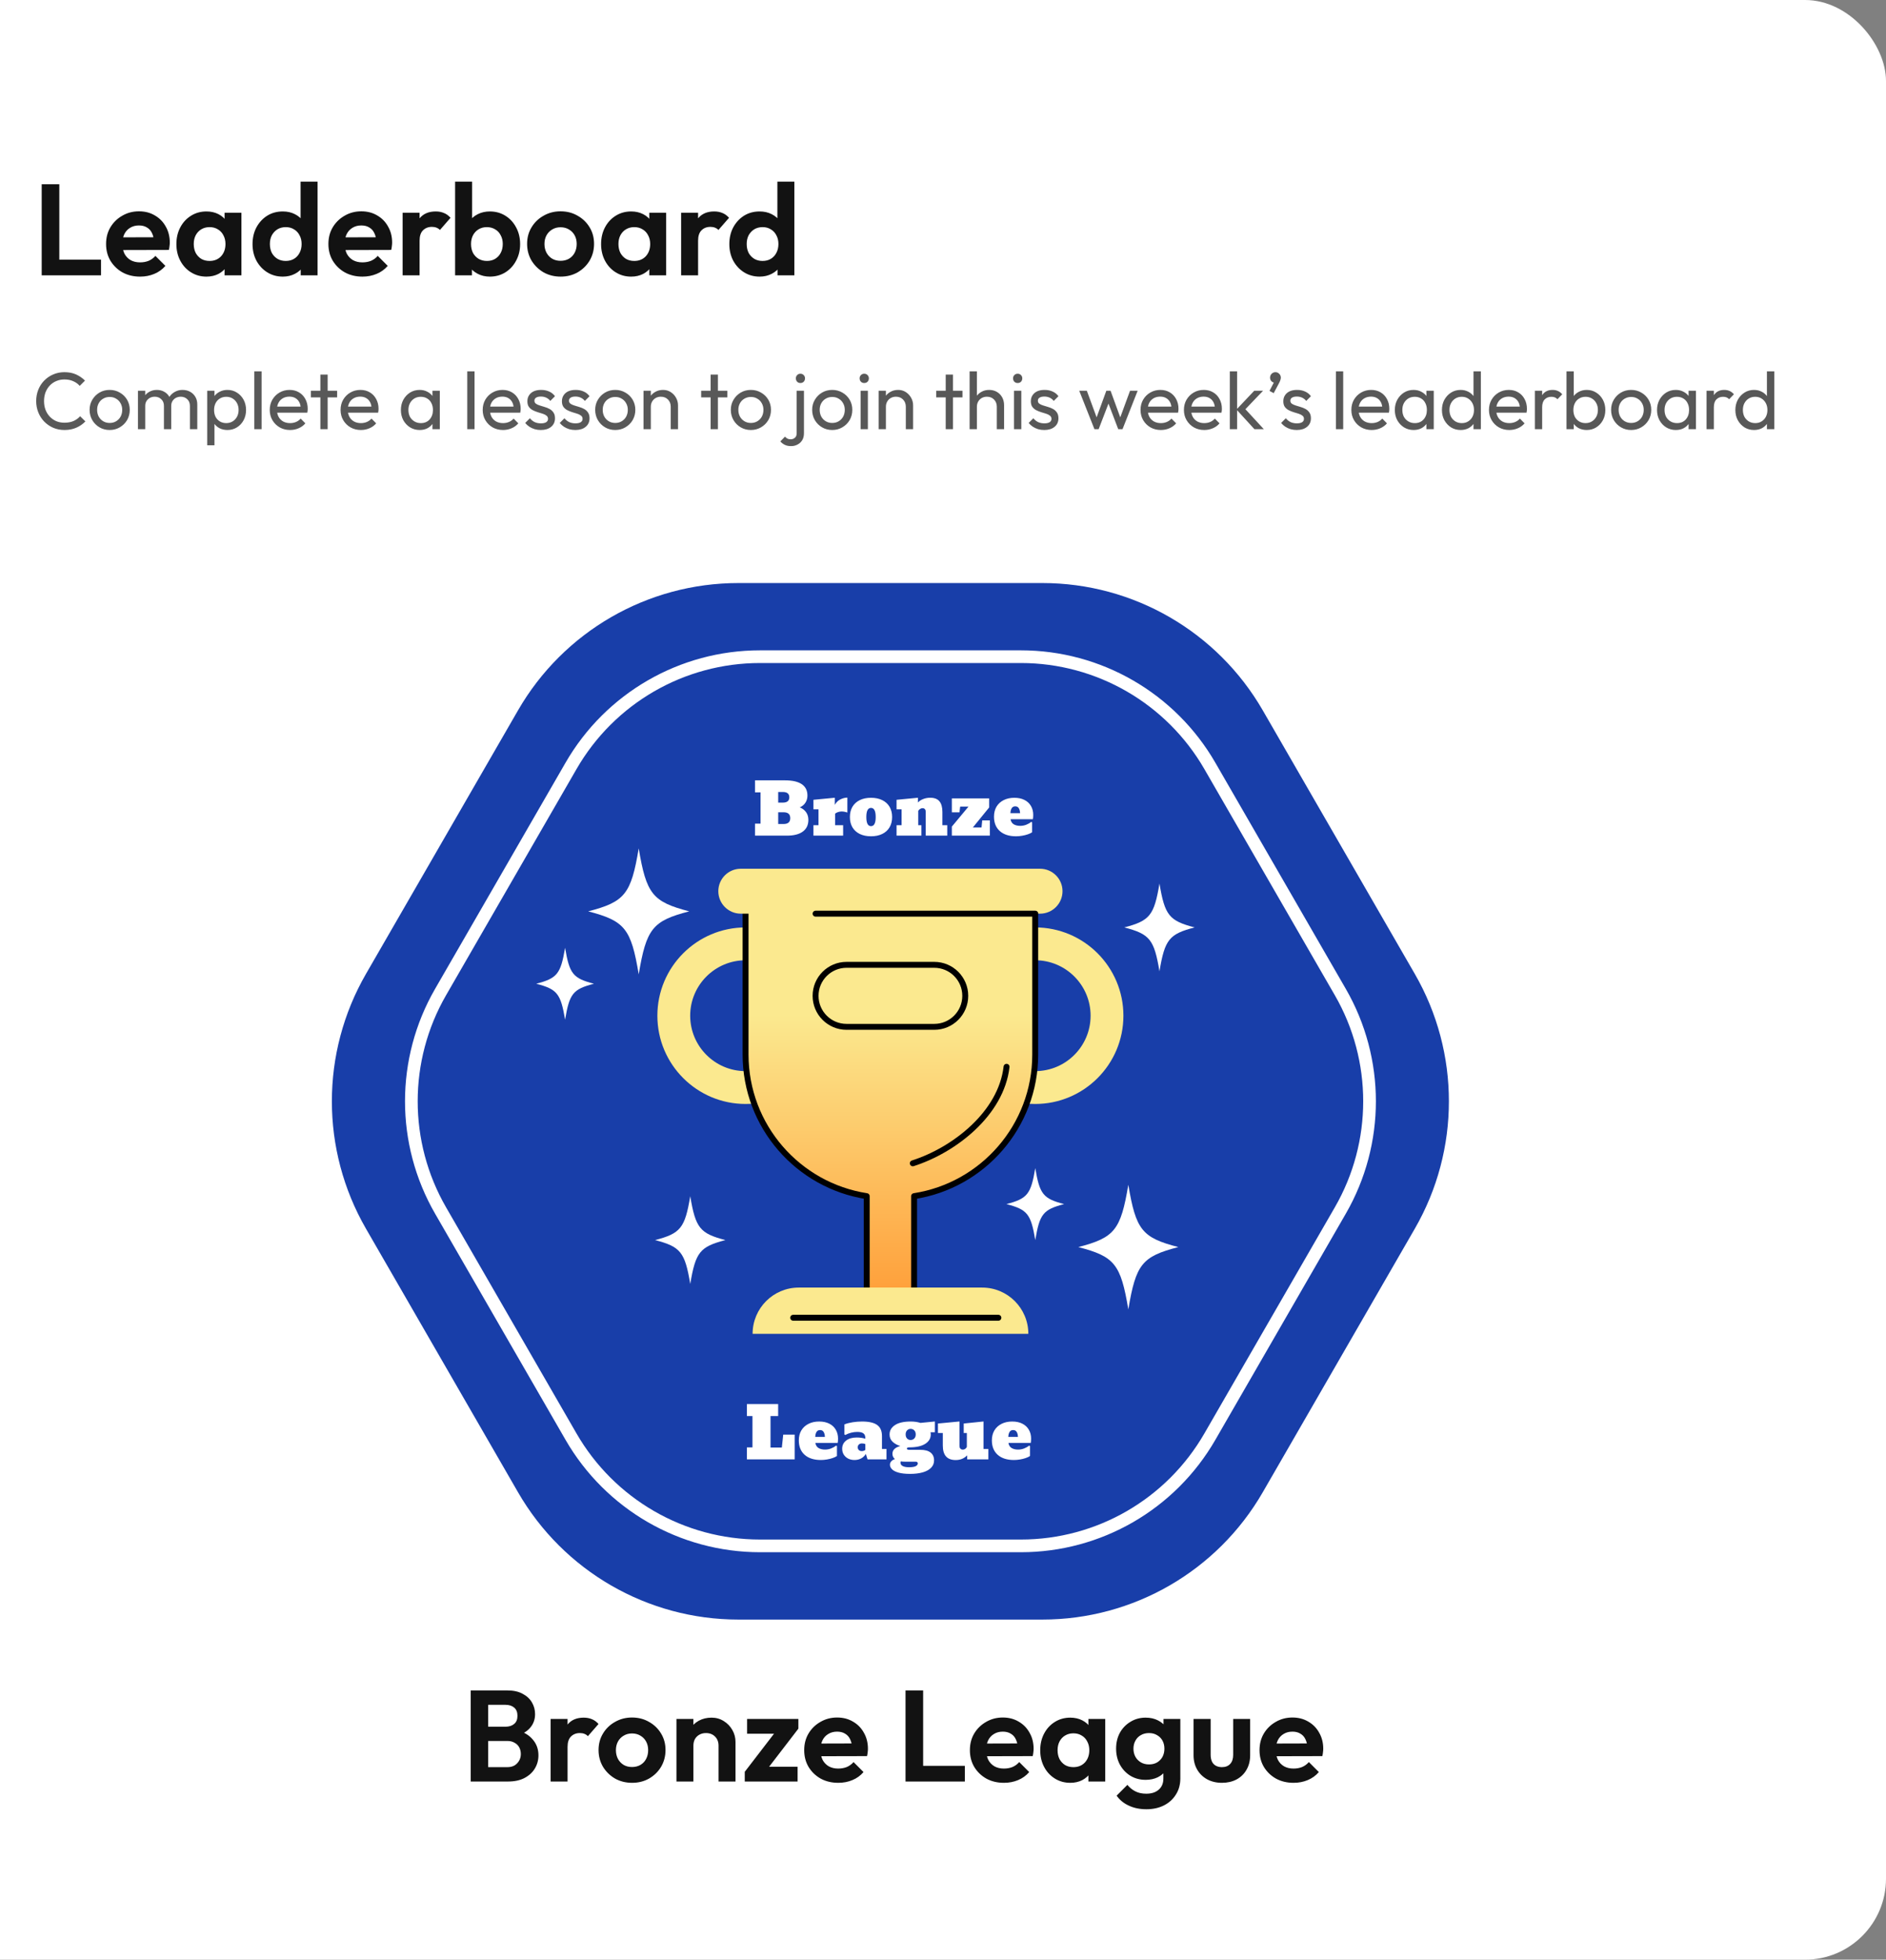 <svg width="233" height="242" viewBox="0 0 233 242" fill="none" xmlns="http://www.w3.org/2000/svg">
<rect x="0" y="0" width="233" height="242" fill="#808080" stroke="none"/>
<rect x="-12" width="245" height="242" rx="10" fill="white"/>
<path d="M5.152 34V22.752H7.328V34H5.152ZM6.752 34V32.064H12.48V34H6.752ZM17.311 34.16C16.501 34.16 15.781 33.989 15.152 33.648C14.522 33.296 14.021 32.816 13.648 32.208C13.285 31.6 13.104 30.907 13.104 30.128C13.104 29.36 13.28 28.677 13.632 28.08C13.994 27.472 14.485 26.992 15.104 26.64C15.722 26.277 16.41 26.096 17.168 26.096C17.914 26.096 18.57 26.267 19.136 26.608C19.712 26.939 20.16 27.397 20.48 27.984C20.81 28.56 20.976 29.216 20.976 29.952C20.976 30.091 20.965 30.235 20.944 30.384C20.933 30.523 20.906 30.683 20.863 30.864L14.367 30.88V29.312L19.887 29.296L19.04 29.952C19.018 29.493 18.933 29.109 18.784 28.8C18.645 28.491 18.437 28.256 18.16 28.096C17.893 27.925 17.562 27.84 17.168 27.84C16.752 27.84 16.389 27.936 16.079 28.128C15.77 28.309 15.53 28.571 15.36 28.912C15.2 29.243 15.12 29.637 15.12 30.096C15.12 30.565 15.205 30.976 15.376 31.328C15.557 31.669 15.813 31.936 16.143 32.128C16.474 32.309 16.858 32.4 17.296 32.4C17.69 32.4 18.047 32.336 18.367 32.208C18.688 32.069 18.965 31.867 19.2 31.6L20.431 32.832C20.058 33.269 19.599 33.6 19.055 33.824C18.522 34.048 17.941 34.16 17.311 34.16ZM25.504 34.16C24.8 34.16 24.165 33.984 23.6 33.632C23.034 33.28 22.592 32.8 22.272 32.192C21.952 31.584 21.792 30.901 21.792 30.144C21.792 29.376 21.952 28.688 22.272 28.08C22.592 27.472 23.034 26.992 23.6 26.64C24.165 26.288 24.8 26.112 25.504 26.112C26.058 26.112 26.554 26.224 26.992 26.448C27.429 26.672 27.776 26.987 28.032 27.392C28.298 27.787 28.442 28.235 28.464 28.736V31.52C28.442 32.032 28.298 32.485 28.032 32.88C27.776 33.275 27.429 33.589 26.992 33.824C26.554 34.048 26.058 34.16 25.504 34.16ZM25.888 32.224C26.474 32.224 26.949 32.032 27.312 31.648C27.674 31.253 27.856 30.747 27.856 30.128C27.856 29.723 27.77 29.365 27.6 29.056C27.44 28.736 27.21 28.491 26.912 28.32C26.624 28.139 26.282 28.048 25.888 28.048C25.504 28.048 25.162 28.139 24.864 28.32C24.576 28.491 24.346 28.736 24.176 29.056C24.016 29.365 23.936 29.723 23.936 30.128C23.936 30.544 24.016 30.912 24.176 31.232C24.346 31.541 24.576 31.787 24.864 31.968C25.162 32.139 25.504 32.224 25.888 32.224ZM27.744 34V31.92L28.08 30.032L27.744 28.176V26.272H29.824V34H27.744ZM34.942 34.16C34.227 34.16 33.587 33.984 33.022 33.632C32.457 33.28 32.009 32.8 31.678 32.192C31.358 31.584 31.198 30.901 31.198 30.144C31.198 29.376 31.358 28.688 31.678 28.08C32.009 27.472 32.451 26.992 33.006 26.64C33.571 26.288 34.217 26.112 34.942 26.112C35.497 26.112 35.993 26.224 36.43 26.448C36.878 26.672 37.235 26.987 37.502 27.392C37.779 27.787 37.929 28.235 37.95 28.736V31.488C37.929 31.989 37.785 32.443 37.518 32.848C37.251 33.253 36.894 33.573 36.446 33.808C35.998 34.043 35.497 34.16 34.942 34.16ZM35.294 32.224C35.689 32.224 36.03 32.139 36.318 31.968C36.617 31.787 36.846 31.541 37.006 31.232C37.177 30.912 37.262 30.544 37.262 30.128C37.262 29.723 37.177 29.365 37.006 29.056C36.846 28.736 36.617 28.491 36.318 28.32C36.03 28.139 35.694 28.048 35.31 28.048C34.915 28.048 34.569 28.139 34.27 28.32C33.982 28.501 33.753 28.747 33.582 29.056C33.422 29.365 33.342 29.723 33.342 30.128C33.342 30.544 33.422 30.912 33.582 31.232C33.753 31.541 33.987 31.787 34.286 31.968C34.585 32.139 34.921 32.224 35.294 32.224ZM39.23 34H37.15V31.92L37.486 30.032L37.134 28.176V22.432H39.23V34ZM44.78 34.16C43.97 34.16 43.25 33.989 42.62 33.648C41.991 33.296 41.49 32.816 41.116 32.208C40.754 31.6 40.572 30.907 40.572 30.128C40.572 29.36 40.748 28.677 41.1 28.08C41.463 27.472 41.954 26.992 42.572 26.64C43.191 26.277 43.879 26.096 44.636 26.096C45.383 26.096 46.039 26.267 46.604 26.608C47.18 26.939 47.628 27.397 47.948 27.984C48.279 28.56 48.444 29.216 48.444 29.952C48.444 30.091 48.434 30.235 48.412 30.384C48.402 30.523 48.375 30.683 48.332 30.864L41.836 30.88V29.312L47.356 29.296L46.508 29.952C46.487 29.493 46.402 29.109 46.252 28.8C46.114 28.491 45.906 28.256 45.628 28.096C45.362 27.925 45.031 27.84 44.636 27.84C44.22 27.84 43.858 27.936 43.548 28.128C43.239 28.309 42.999 28.571 42.828 28.912C42.668 29.243 42.588 29.637 42.588 30.096C42.588 30.565 42.674 30.976 42.844 31.328C43.026 31.669 43.282 31.936 43.612 32.128C43.943 32.309 44.327 32.4 44.764 32.4C45.159 32.4 45.516 32.336 45.836 32.208C46.156 32.069 46.434 31.867 46.668 31.6L47.9 32.832C47.527 33.269 47.068 33.6 46.524 33.824C45.991 34.048 45.41 34.16 44.78 34.16ZM49.74 34V26.272H51.837V34H49.74ZM51.837 29.728L51.02 29.184C51.117 28.235 51.394 27.488 51.852 26.944C52.311 26.389 52.972 26.112 53.837 26.112C54.21 26.112 54.546 26.176 54.844 26.304C55.143 26.421 55.415 26.619 55.66 26.896L54.349 28.4C54.231 28.272 54.087 28.176 53.916 28.112C53.757 28.048 53.57 28.016 53.356 28.016C52.908 28.016 52.541 28.16 52.252 28.448C51.975 28.725 51.837 29.152 51.837 29.728ZM60.513 34.16C59.958 34.16 59.457 34.043 59.009 33.808C58.561 33.573 58.203 33.253 57.937 32.848C57.67 32.443 57.526 31.989 57.505 31.488V28.736C57.526 28.235 57.67 27.787 57.937 27.392C58.214 26.987 58.577 26.672 59.025 26.448C59.473 26.224 59.969 26.112 60.513 26.112C61.227 26.112 61.867 26.288 62.433 26.64C62.998 26.992 63.441 27.472 63.761 28.08C64.091 28.688 64.257 29.376 64.257 30.144C64.257 30.901 64.091 31.584 63.761 32.192C63.441 32.8 62.998 33.28 62.433 33.632C61.867 33.984 61.227 34.16 60.513 34.16ZM60.161 32.224C60.545 32.224 60.881 32.139 61.169 31.968C61.468 31.787 61.697 31.541 61.857 31.232C62.028 30.912 62.113 30.544 62.113 30.128C62.113 29.723 62.028 29.365 61.857 29.056C61.697 28.736 61.468 28.491 61.169 28.32C60.87 28.139 60.529 28.048 60.145 28.048C59.761 28.048 59.419 28.139 59.121 28.32C58.833 28.491 58.603 28.736 58.433 29.056C58.273 29.365 58.193 29.723 58.193 30.128C58.193 30.544 58.273 30.912 58.433 31.232C58.603 31.541 58.838 31.787 59.137 31.968C59.435 32.139 59.777 32.224 60.161 32.224ZM56.225 34V22.432H58.321V28.176L57.969 30.032L58.305 31.92V34H56.225ZM69.263 34.16C68.484 34.16 67.781 33.984 67.151 33.632C66.532 33.269 66.037 32.784 65.663 32.176C65.3 31.557 65.119 30.869 65.119 30.112C65.119 29.355 65.3 28.677 65.663 28.08C66.026 27.472 66.522 26.992 67.151 26.64C67.781 26.277 68.479 26.096 69.247 26.096C70.037 26.096 70.74 26.277 71.359 26.64C71.989 26.992 72.484 27.472 72.847 28.08C73.21 28.677 73.391 29.355 73.391 30.112C73.391 30.869 73.21 31.557 72.847 32.176C72.484 32.784 71.989 33.269 71.359 33.632C70.74 33.984 70.042 34.16 69.263 34.16ZM69.247 32.208C69.642 32.208 69.989 32.123 70.287 31.952C70.597 31.771 70.831 31.525 70.991 31.216C71.162 30.896 71.247 30.533 71.247 30.128C71.247 29.723 71.162 29.365 70.991 29.056C70.82 28.747 70.586 28.507 70.287 28.336C69.989 28.155 69.642 28.064 69.247 28.064C68.863 28.064 68.522 28.155 68.223 28.336C67.924 28.507 67.69 28.747 67.519 29.056C67.349 29.365 67.263 29.723 67.263 30.128C67.263 30.533 67.349 30.896 67.519 31.216C67.69 31.525 67.924 31.771 68.223 31.952C68.522 32.123 68.863 32.208 69.247 32.208ZM77.972 34.16C77.269 34.16 76.634 33.984 76.069 33.632C75.503 33.28 75.061 32.8 74.74 32.192C74.421 31.584 74.26 30.901 74.26 30.144C74.26 29.376 74.421 28.688 74.74 28.08C75.061 27.472 75.503 26.992 76.069 26.64C76.634 26.288 77.269 26.112 77.972 26.112C78.527 26.112 79.023 26.224 79.46 26.448C79.898 26.672 80.245 26.987 80.501 27.392C80.767 27.787 80.911 28.235 80.933 28.736V31.52C80.911 32.032 80.767 32.485 80.501 32.88C80.245 33.275 79.898 33.589 79.46 33.824C79.023 34.048 78.527 34.16 77.972 34.16ZM78.356 32.224C78.943 32.224 79.418 32.032 79.781 31.648C80.143 31.253 80.325 30.747 80.325 30.128C80.325 29.723 80.239 29.365 80.069 29.056C79.909 28.736 79.679 28.491 79.38 28.32C79.093 28.139 78.751 28.048 78.356 28.048C77.972 28.048 77.631 28.139 77.332 28.32C77.044 28.491 76.815 28.736 76.644 29.056C76.484 29.365 76.404 29.723 76.404 30.128C76.404 30.544 76.484 30.912 76.644 31.232C76.815 31.541 77.044 31.787 77.332 31.968C77.631 32.139 77.972 32.224 78.356 32.224ZM80.213 34V31.92L80.549 30.032L80.213 28.176V26.272H82.293V34H80.213ZM84.147 34V26.272H86.243V34H84.147ZM86.243 29.728L85.427 29.184C85.523 28.235 85.8 27.488 86.259 26.944C86.717 26.389 87.379 26.112 88.243 26.112C88.616 26.112 88.952 26.176 89.251 26.304C89.549 26.421 89.821 26.619 90.067 26.896L88.755 28.4C88.637 28.272 88.493 28.176 88.323 28.112C88.163 28.048 87.976 28.016 87.763 28.016C87.315 28.016 86.947 28.16 86.659 28.448C86.381 28.725 86.243 29.152 86.243 29.728ZM93.848 34.16C93.134 34.16 92.494 33.984 91.928 33.632C91.363 33.28 90.915 32.8 90.584 32.192C90.264 31.584 90.104 30.901 90.104 30.144C90.104 29.376 90.264 28.688 90.584 28.08C90.915 27.472 91.358 26.992 91.912 26.64C92.478 26.288 93.123 26.112 93.848 26.112C94.403 26.112 94.899 26.224 95.336 26.448C95.784 26.672 96.142 26.987 96.408 27.392C96.686 27.787 96.835 28.235 96.856 28.736V31.488C96.835 31.989 96.691 32.443 96.424 32.848C96.158 33.253 95.8 33.573 95.352 33.808C94.904 34.043 94.403 34.16 93.848 34.16ZM94.2 32.224C94.595 32.224 94.936 32.139 95.224 31.968C95.523 31.787 95.752 31.541 95.912 31.232C96.083 30.912 96.168 30.544 96.168 30.128C96.168 29.723 96.083 29.365 95.912 29.056C95.752 28.736 95.523 28.491 95.224 28.32C94.936 28.139 94.6 28.048 94.216 28.048C93.822 28.048 93.475 28.139 93.176 28.32C92.888 28.501 92.659 28.747 92.488 29.056C92.328 29.365 92.248 29.723 92.248 30.128C92.248 30.544 92.328 30.912 92.488 31.232C92.659 31.541 92.894 31.787 93.192 31.968C93.491 32.139 93.827 32.224 94.2 32.224ZM98.136 34H96.056V31.92L96.392 30.032L96.04 28.176V22.432H98.136V34Z" fill="#121212"/>
<path d="M128.784 72H91.216C79.983 72 69.606 77.996 63.994 87.725L45.209 120.275C39.597 130.004 39.597 141.996 45.209 151.725L63.994 184.275C69.606 194.004 79.983 200 91.216 200H128.784C140.017 200 150.393 194.004 156.006 184.275L174.791 151.725C180.403 141.996 180.403 130.004 174.791 120.275L156.006 87.725C150.393 77.996 140.017 72 128.784 72Z" fill="#183EA9"/>
<path d="M126.121 81.093H93.894C84.256 81.093 75.358 86.232 70.543 94.585L54.43 122.508C49.615 130.853 49.615 141.139 54.43 149.485L70.543 177.408C75.358 185.753 84.264 190.9 93.894 190.9H126.121C135.758 190.9 144.656 185.761 149.471 177.408L165.585 149.485C170.4 141.139 170.4 130.853 165.585 122.508L149.471 94.585C144.656 86.239 135.751 81.093 126.121 81.093Z" stroke="white" stroke-width="1.567" stroke-linecap="round" stroke-linejoin="round"/>
<path d="M93.275 103.194V101.714H93.961V97.845H93.275V96.365H96.977C97.892 96.365 98.582 96.522 99.048 96.837C99.517 97.152 99.752 97.621 99.752 98.244C99.752 98.573 99.67 98.865 99.507 99.119C99.347 99.374 99.114 99.568 98.808 99.703C99.137 99.834 99.396 100.033 99.585 100.299C99.773 100.562 99.868 100.878 99.868 101.247C99.868 101.873 99.639 102.355 99.181 102.692C98.724 103.027 98.069 103.194 97.217 103.194H93.275ZM96.715 97.802H96.14V99.115H96.715C97.247 99.115 97.513 98.896 97.513 98.459C97.513 98.021 97.247 97.802 96.715 97.802ZM96.14 101.757H96.805C97.354 101.757 97.629 101.516 97.629 101.032C97.629 100.549 97.354 100.307 96.805 100.307H96.14V101.757ZM100.494 103.194V101.907H101.116V99.939H100.494V98.767L103.132 98.514V99.394C103.301 99.082 103.534 98.855 103.831 98.712C104.129 98.569 104.413 98.497 104.685 98.497V100.342C104.428 100.253 104.192 100.209 103.977 100.209C103.834 100.209 103.684 100.234 103.527 100.286C103.369 100.335 103.252 100.402 103.175 100.488V101.907H104.162V103.194H100.494ZM107.606 103.272C107.069 103.272 106.604 103.176 106.212 102.984C105.823 102.793 105.523 102.519 105.311 102.165C105.102 101.81 104.998 101.388 104.998 100.899C104.998 100.408 105.102 99.984 105.311 99.63C105.523 99.275 105.823 99.002 106.212 98.81C106.604 98.616 107.069 98.519 107.606 98.519C108.144 98.519 108.607 98.616 108.996 98.81C109.388 99.002 109.688 99.275 109.897 99.63C110.108 99.984 110.214 100.408 110.214 100.899C110.214 101.388 110.108 101.81 109.897 102.165C109.688 102.519 109.388 102.793 108.996 102.984C108.607 103.176 108.144 103.272 107.606 103.272ZM107.606 102.023C107.992 102.023 108.185 101.647 108.185 100.895C108.185 100.143 107.992 99.767 107.606 99.767C107.22 99.767 107.027 100.143 107.027 100.895C107.027 101.647 107.22 102.023 107.606 102.023ZM110.763 103.194V101.907H111.385V99.939H110.763V98.767L113.402 98.514V99.098C113.579 98.912 113.8 98.769 114.066 98.669C114.332 98.566 114.618 98.514 114.924 98.514C115.442 98.514 115.821 98.662 116.061 98.956C116.304 99.248 116.426 99.688 116.426 100.277V101.907H117.026V103.194H114.367V100.277C114.367 100.112 114.331 99.991 114.259 99.917C114.188 99.84 114.094 99.801 113.976 99.801C113.879 99.801 113.782 99.83 113.685 99.887C113.59 99.944 113.51 100.023 113.444 100.123V101.907H113.83V103.194H110.763ZM117.592 103.194V102.079L119.652 99.604H118.622L118.536 100.312H117.592V98.596H122.204V99.711L120.188 102.186H121.26L121.346 101.307H122.29V103.194H117.592ZM125.52 103.272C124.67 103.272 124.004 103.058 123.521 102.632C123.04 102.203 122.8 101.61 122.8 100.852C122.8 100.375 122.904 99.961 123.113 99.612C123.325 99.264 123.619 98.995 123.997 98.806C124.374 98.614 124.813 98.519 125.314 98.519C125.803 98.519 126.222 98.609 126.571 98.789C126.92 98.966 127.186 99.215 127.369 99.535C127.554 99.853 127.647 100.22 127.647 100.638C127.647 100.735 127.643 100.829 127.635 100.921C127.626 101.009 127.616 101.091 127.604 101.165H124.846C124.895 101.457 125.026 101.667 125.241 101.796C125.458 101.922 125.723 101.985 126.034 101.985C126.298 101.985 126.548 101.939 126.785 101.847C127.025 101.753 127.228 101.636 127.394 101.496L127.51 101.547V102.778C127.373 102.873 127.196 102.957 126.978 103.031C126.761 103.106 126.525 103.164 126.27 103.207C126.019 103.25 125.769 103.272 125.52 103.272ZM125.425 99.574C125.234 99.574 125.089 99.648 124.992 99.797C124.895 99.946 124.841 100.153 124.829 100.419H126.022C126.01 100.153 125.956 99.946 125.859 99.797C125.764 99.648 125.62 99.574 125.425 99.574Z" fill="white"/>
<path d="M92.275 180.218V178.738H92.961V174.869H92.275V173.389H96.135V174.869H95.192V178.76H96.59L96.761 177.16H98.177V180.218H92.275ZM101.407 180.295C100.558 180.295 99.891 180.082 99.408 179.656C98.928 179.227 98.688 178.634 98.688 177.876C98.688 177.399 98.792 176.985 99.001 176.636C99.212 176.288 99.507 176.019 99.884 175.83C100.262 175.638 100.701 175.543 101.201 175.543C101.69 175.543 102.109 175.633 102.458 175.813C102.807 175.99 103.073 176.239 103.256 176.559C103.442 176.877 103.535 177.244 103.535 177.662C103.535 177.759 103.531 177.853 103.522 177.945C103.513 178.033 103.503 178.115 103.492 178.189H100.734C100.782 178.481 100.914 178.691 101.128 178.82C101.346 178.946 101.61 179.009 101.922 179.009C102.185 179.009 102.435 178.963 102.673 178.871C102.913 178.777 103.116 178.66 103.282 178.52L103.398 178.571V179.802C103.26 179.897 103.083 179.981 102.866 180.055C102.648 180.13 102.412 180.188 102.158 180.231C101.906 180.274 101.656 180.295 101.407 180.295ZM101.313 176.598C101.121 176.598 100.977 176.672 100.88 176.821C100.782 176.97 100.728 177.177 100.717 177.443H101.909C101.898 177.177 101.843 176.97 101.746 176.821C101.652 176.672 101.507 176.598 101.313 176.598ZM105.568 180.295C105.274 180.295 105.01 180.237 104.779 180.12C104.55 179.999 104.37 179.835 104.238 179.626C104.11 179.418 104.045 179.177 104.045 178.906C104.045 178.482 104.208 178.145 104.534 177.893C104.86 177.642 105.295 177.516 105.838 177.516C106.027 177.516 106.207 177.527 106.379 177.55C106.55 177.573 106.725 177.612 106.902 177.666V177.572C106.902 177.311 106.822 177.123 106.662 177.005C106.505 176.888 106.252 176.829 105.903 176.829C105.651 176.829 105.397 176.862 105.139 176.928C104.882 176.994 104.647 177.085 104.436 177.203L104.32 177.151V175.899C104.62 175.781 104.96 175.693 105.341 175.633C105.724 175.573 106.109 175.543 106.495 175.543C107.35 175.543 107.975 175.686 108.369 175.972C108.764 176.257 108.961 176.716 108.961 177.348V178.931H109.519V180.218H107.177L106.967 179.545C106.832 179.779 106.641 179.964 106.392 180.098C106.146 180.23 105.871 180.295 105.568 180.295ZM106.465 179.197C106.542 179.197 106.622 179.184 106.705 179.159C106.791 179.13 106.856 179.093 106.902 179.047V178.331C106.831 178.299 106.758 178.278 106.683 178.266C106.612 178.255 106.545 178.249 106.482 178.249C106.336 178.249 106.213 178.292 106.113 178.378C106.016 178.464 105.967 178.578 105.967 178.721C105.967 178.867 106.013 178.983 106.104 179.069C106.196 179.154 106.316 179.197 106.465 179.197ZM113.706 179.039C114.263 179.039 114.684 179.152 114.967 179.377C115.253 179.603 115.396 179.925 115.396 180.343C115.396 180.706 115.271 181.012 115.022 181.261C114.777 181.509 114.432 181.697 113.989 181.823C113.545 181.948 113.028 182.011 112.436 182.011C111.85 182.011 111.372 181.958 111.003 181.853C110.637 181.75 110.368 181.611 110.197 181.437C110.028 181.265 109.944 181.078 109.944 180.875C109.944 180.72 110.001 180.58 110.115 180.454C110.232 180.328 110.381 180.237 110.561 180.18C110.355 180.014 110.252 179.796 110.252 179.528C110.252 179.29 110.337 179.092 110.505 178.931C110.677 178.768 110.92 178.648 111.235 178.571C110.852 178.46 110.533 178.285 110.278 178.048C110.026 177.81 109.901 177.509 109.901 177.143C109.901 176.662 110.122 176.276 110.566 175.984C111.009 175.69 111.657 175.543 112.509 175.543C112.958 175.543 113.36 175.6 113.714 175.714L115.499 175.538V176.868H114.958C114.978 176.957 114.988 177.048 114.988 177.143C114.988 177.623 114.759 178.009 114.302 178.301C113.844 178.59 113.192 178.734 112.346 178.734C112.14 178.734 112.037 178.784 112.037 178.884C112.037 178.987 112.14 179.039 112.346 179.039H113.706ZM112.509 176.452C112.334 176.449 112.187 176.509 112.067 176.632C111.947 176.752 111.887 176.92 111.887 177.134C111.887 177.351 111.945 177.522 112.063 177.644C112.183 177.767 112.331 177.828 112.509 177.825C112.686 177.822 112.833 177.76 112.951 177.64C113.071 177.517 113.131 177.348 113.131 177.134C113.131 176.922 113.071 176.757 112.951 176.636C112.833 176.516 112.686 176.455 112.509 176.452ZM111.248 180.634C111.248 180.806 111.336 180.94 111.514 181.038C111.691 181.138 111.955 181.188 112.307 181.188C112.69 181.188 112.966 181.143 113.135 181.055C113.304 180.966 113.388 180.853 113.388 180.716C113.388 180.573 113.285 180.501 113.079 180.501H111.762C111.588 180.501 111.426 180.49 111.278 180.467C111.258 180.521 111.248 180.577 111.248 180.634ZM118.064 180.3C117.006 180.3 116.477 179.705 116.477 178.515V176.962H115.876V175.791L118.536 175.538V178.52C118.536 178.694 118.574 178.82 118.652 178.897C118.729 178.974 118.827 179.013 118.947 179.013C119.162 179.013 119.328 178.903 119.445 178.683V176.962H119.059V175.791L121.504 175.538V178.931H122.105V180.218H119.488V179.716C119.316 179.899 119.112 180.042 118.875 180.145C118.64 180.248 118.37 180.3 118.064 180.3ZM125.258 180.295C124.408 180.295 123.742 180.082 123.259 179.656C122.778 179.227 122.538 178.634 122.538 177.876C122.538 177.399 122.642 176.985 122.851 176.636C123.063 176.288 123.357 176.019 123.735 175.83C124.112 175.638 124.551 175.543 125.052 175.543C125.541 175.543 125.96 175.633 126.309 175.813C126.657 175.99 126.923 176.239 127.106 176.559C127.292 176.877 127.385 177.244 127.385 177.662C127.385 177.759 127.381 177.853 127.372 177.945C127.364 178.033 127.354 178.115 127.342 178.189H124.584C124.633 178.481 124.764 178.691 124.979 178.82C125.196 178.946 125.461 179.009 125.772 179.009C126.035 179.009 126.286 178.963 126.523 178.871C126.763 178.777 126.966 178.66 127.132 178.52L127.248 178.571V179.802C127.111 179.897 126.933 179.981 126.716 180.055C126.499 180.13 126.263 180.188 126.008 180.231C125.757 180.274 125.506 180.295 125.258 180.295ZM125.163 176.598C124.972 176.598 124.827 176.672 124.73 176.821C124.633 176.97 124.578 177.177 124.567 177.443H125.759C125.748 177.177 125.694 176.97 125.596 176.821C125.502 176.672 125.358 176.598 125.163 176.598Z" fill="white"/>
<path d="M92.109 114.528C86.094 114.528 81.213 119.411 81.213 125.429C81.213 131.446 86.094 136.329 92.109 136.329C98.124 136.329 103.005 131.446 103.005 125.429C103.005 119.411 98.124 114.528 92.109 114.528ZM92.109 132.274C88.333 132.274 85.267 129.206 85.267 125.429C85.267 121.651 88.333 118.583 92.109 118.583C95.885 118.583 98.951 121.651 98.951 125.429C98.951 129.206 95.885 132.274 92.109 132.274ZM127.892 114.528C121.877 114.528 116.996 119.411 116.996 125.429C116.996 131.446 121.877 136.329 127.892 136.329C133.907 136.329 138.788 131.446 138.788 125.429C138.788 119.411 133.907 114.528 127.892 114.528ZM127.892 132.274C124.116 132.274 121.05 129.206 121.05 125.429C121.05 121.651 124.116 118.583 127.892 118.583C131.668 118.583 134.734 121.651 134.734 125.429C134.734 129.206 131.668 132.274 127.892 132.274Z" fill="#FBE98F"/>
<path d="M92.109 111.035V130.224C92.109 139.075 98.6 146.403 107.074 147.714V163.871H112.928V147.714C121.409 146.403 127.893 139.067 127.893 130.224V111.035H92.109Z" fill="url(#paint0_linear_183_35548)"/>
<path d="M92.109 111.035V130.224C92.109 139.075 98.6 146.403 107.074 147.714V163.871H112.928V147.714C121.409 146.403 127.893 139.067 127.893 130.224V111.035H92.109Z" stroke="black" stroke-width="0.732" stroke-linecap="round" stroke-linejoin="round"/>
<path d="M127.035 164.713H92.978C92.978 161.557 95.532 159.002 98.686 159.002H121.334C124.488 159.002 127.042 161.557 127.042 164.713H127.035Z" fill="#FBE98F"/>
<path d="M115.422 126.805H104.585C102.47 126.805 100.758 125.092 100.758 122.976C100.758 120.86 102.47 119.147 104.585 119.147H115.422C117.537 119.147 119.25 120.86 119.25 122.976C119.25 125.092 117.537 126.805 115.422 126.805Z" stroke="black" stroke-width="0.732" stroke-linecap="round" stroke-linejoin="round"/>
<path d="M128.492 112.829H91.516C89.986 112.829 88.742 111.585 88.742 110.054C88.742 108.524 89.986 107.28 91.516 107.28H128.492C130.021 107.28 131.265 108.524 131.265 110.054C131.265 111.585 130.021 112.829 128.492 112.829Z" fill="#FBE98F"/>
<path d="M100.758 112.829H127.899" stroke="black" stroke-width="0.732" stroke-linecap="round" stroke-linejoin="round"/>
<path d="M124.351 131.739C123.693 137.501 117.905 142.018 112.768 143.658" stroke="black" stroke-width="0.732" stroke-linecap="round" stroke-linejoin="round"/>
<path d="M97.992 162.729H123.341" stroke="black" stroke-width="0.732" stroke-linecap="round" stroke-linejoin="round"/>
<path d="M66.248 121.482C68.838 122.156 69.27 122.698 69.812 125.926C70.353 122.698 70.785 122.156 73.375 121.482C70.785 120.809 70.353 120.267 69.812 117.039C69.27 120.267 68.838 120.809 66.248 121.482Z" fill="white"/>
<path d="M124.336 148.694C126.926 149.368 127.358 149.91 127.9 153.138C128.441 149.91 128.873 149.368 131.463 148.694C128.873 148.021 128.441 147.479 127.9 144.25C127.358 147.479 126.926 148.021 124.336 148.694Z" fill="white"/>
<path d="M72.666 112.543C77.196 113.722 77.964 114.674 78.908 120.318C79.852 114.674 80.62 113.715 85.15 112.543C80.62 111.365 79.852 110.413 78.908 104.769C77.964 110.413 77.196 111.372 72.666 112.543Z" fill="white"/>
<path d="M133.219 154.002C137.704 155.166 138.458 156.11 139.395 161.696C140.332 156.11 141.085 155.166 145.571 154.002C141.085 152.838 140.332 151.894 139.395 146.308C138.458 151.894 137.704 152.838 133.219 154.002Z" fill="white"/>
<path d="M80.928 153.138C84.082 153.958 84.616 154.624 85.274 158.556C85.933 154.624 86.467 153.958 89.621 153.138C86.467 152.318 85.933 151.652 85.274 147.721C84.616 151.652 84.082 152.318 80.928 153.138Z" fill="white"/>
<path d="M138.896 114.527C142.05 115.347 142.585 116.014 143.243 119.945C143.902 116.014 144.436 115.347 147.59 114.527C144.436 113.707 143.902 113.041 143.243 109.11C142.585 113.041 142.05 113.707 138.896 114.527Z" fill="white"/>
<path d="M59.752 220V218.224H62.68C63.203 218.224 63.608 218.064 63.896 217.744C64.195 217.424 64.344 217.045 64.344 216.608C64.344 216.309 64.28 216.037 64.152 215.792C64.024 215.547 63.832 215.355 63.576 215.216C63.331 215.067 63.032 214.992 62.68 214.992H59.752V213.232H62.44C62.888 213.232 63.245 213.12 63.512 212.896C63.789 212.672 63.928 212.336 63.928 211.888C63.928 211.429 63.789 211.088 63.512 210.864C63.245 210.64 62.888 210.528 62.44 210.528H59.752V208.752H62.696C63.443 208.752 64.067 208.891 64.568 209.168C65.08 209.435 65.464 209.792 65.72 210.24C65.976 210.677 66.104 211.157 66.104 211.68C66.104 212.32 65.907 212.875 65.512 213.344C65.128 213.803 64.563 214.144 63.816 214.368L63.912 213.664C64.744 213.899 65.384 214.288 65.832 214.832C66.291 215.365 66.52 216.011 66.52 216.768C66.52 217.365 66.371 217.909 66.072 218.4C65.784 218.88 65.357 219.269 64.792 219.568C64.237 219.856 63.56 220 62.76 220H59.752ZM58.152 220V208.752H60.312V220H58.152ZM68.022 220V212.272H70.118V220H68.022ZM70.118 215.728L69.302 215.184C69.398 214.235 69.675 213.488 70.134 212.944C70.592 212.389 71.254 212.112 72.118 212.112C72.491 212.112 72.827 212.176 73.126 212.304C73.424 212.421 73.696 212.619 73.942 212.896L72.63 214.4C72.512 214.272 72.368 214.176 72.198 214.112C72.038 214.048 71.851 214.016 71.638 214.016C71.19 214.016 70.822 214.16 70.534 214.448C70.256 214.725 70.118 215.152 70.118 215.728ZM78.091 220.16C77.313 220.16 76.609 219.984 75.979 219.632C75.361 219.269 74.865 218.784 74.491 218.176C74.129 217.557 73.947 216.869 73.947 216.112C73.947 215.355 74.129 214.677 74.491 214.08C74.854 213.472 75.35 212.992 75.979 212.64C76.609 212.277 77.307 212.096 78.075 212.096C78.865 212.096 79.569 212.277 80.187 212.64C80.817 212.992 81.313 213.472 81.675 214.08C82.038 214.677 82.219 215.355 82.219 216.112C82.219 216.869 82.038 217.557 81.675 218.176C81.313 218.784 80.817 219.269 80.187 219.632C79.569 219.984 78.87 220.16 78.091 220.16ZM78.075 218.208C78.47 218.208 78.817 218.123 79.115 217.952C79.425 217.771 79.659 217.525 79.819 217.216C79.99 216.896 80.075 216.533 80.075 216.128C80.075 215.723 79.99 215.365 79.819 215.056C79.649 214.747 79.414 214.507 79.115 214.336C78.817 214.155 78.47 214.064 78.075 214.064C77.691 214.064 77.35 214.155 77.051 214.336C76.753 214.507 76.518 214.747 76.347 215.056C76.177 215.365 76.091 215.723 76.091 216.128C76.091 216.533 76.177 216.896 76.347 217.216C76.518 217.525 76.753 217.771 77.051 217.952C77.35 218.123 77.691 218.208 78.075 218.208ZM88.769 220V215.568C88.769 215.109 88.625 214.736 88.337 214.448C88.049 214.16 87.675 214.016 87.217 214.016C86.918 214.016 86.651 214.08 86.417 214.208C86.182 214.336 85.995 214.517 85.857 214.752C85.729 214.987 85.665 215.259 85.665 215.568L84.849 215.152C84.849 214.544 84.977 214.016 85.233 213.568C85.499 213.109 85.862 212.752 86.321 212.496C86.79 212.24 87.318 212.112 87.905 212.112C88.47 212.112 88.977 212.256 89.425 212.544C89.873 212.821 90.225 213.189 90.481 213.648C90.737 214.096 90.865 214.581 90.865 215.104V220H88.769ZM83.569 220V212.272H85.665V220H83.569ZM92.009 218.8L96.105 213.472H98.633L94.537 218.8H92.009ZM92.009 220V218.8L93.673 218.176H98.537V220H92.009ZM92.297 214.096V212.272H98.633V213.472L96.953 214.096H92.297ZM103.562 220.16C102.751 220.16 102.031 219.989 101.402 219.648C100.772 219.296 100.271 218.816 99.897 218.208C99.535 217.6 99.353 216.907 99.353 216.128C99.353 215.36 99.529 214.677 99.882 214.08C100.244 213.472 100.735 212.992 101.354 212.64C101.972 212.277 102.66 212.096 103.418 212.096C104.164 212.096 104.82 212.267 105.386 212.608C105.962 212.939 106.41 213.397 106.73 213.984C107.06 214.56 107.226 215.216 107.226 215.952C107.226 216.091 107.215 216.235 107.194 216.384C107.183 216.523 107.156 216.683 107.114 216.864L100.618 216.88V215.312L106.138 215.296L105.29 215.952C105.268 215.493 105.183 215.109 105.034 214.8C104.895 214.491 104.687 214.256 104.41 214.096C104.143 213.925 103.812 213.84 103.418 213.84C103.002 213.84 102.639 213.936 102.33 214.128C102.02 214.309 101.78 214.571 101.61 214.912C101.45 215.243 101.37 215.637 101.37 216.096C101.37 216.565 101.455 216.976 101.626 217.328C101.807 217.669 102.063 217.936 102.394 218.128C102.724 218.309 103.108 218.4 103.546 218.4C103.94 218.4 104.298 218.336 104.618 218.208C104.938 218.069 105.215 217.867 105.45 217.6L106.682 218.832C106.308 219.269 105.85 219.6 105.306 219.824C104.772 220.048 104.191 220.16 103.562 220.16ZM111.871 220V208.752H114.047V220H111.871ZM113.471 220V218.064H119.199V220H113.471ZM124.03 220.16C123.22 220.16 122.5 219.989 121.87 219.648C121.241 219.296 120.74 218.816 120.366 218.208C120.004 217.6 119.822 216.907 119.822 216.128C119.822 215.36 119.998 214.677 120.35 214.08C120.713 213.472 121.204 212.992 121.822 212.64C122.441 212.277 123.129 212.096 123.886 212.096C124.633 212.096 125.289 212.267 125.854 212.608C126.43 212.939 126.878 213.397 127.198 213.984C127.529 214.56 127.694 215.216 127.694 215.952C127.694 216.091 127.684 216.235 127.662 216.384C127.652 216.523 127.625 216.683 127.582 216.864L121.086 216.88V215.312L126.606 215.296L125.758 215.952C125.737 215.493 125.652 215.109 125.502 214.8C125.364 214.491 125.156 214.256 124.878 214.096C124.612 213.925 124.281 213.84 123.886 213.84C123.47 213.84 123.108 213.936 122.798 214.128C122.489 214.309 122.249 214.571 122.078 214.912C121.918 215.243 121.838 215.637 121.838 216.096C121.838 216.565 121.924 216.976 122.094 217.328C122.276 217.669 122.532 217.936 122.862 218.128C123.193 218.309 123.577 218.4 124.014 218.4C124.409 218.4 124.766 218.336 125.086 218.208C125.406 218.069 125.684 217.867 125.918 217.6L127.15 218.832C126.777 219.269 126.318 219.6 125.774 219.824C125.241 220.048 124.66 220.16 124.03 220.16ZM132.223 220.16C131.519 220.16 130.884 219.984 130.319 219.632C129.753 219.28 129.311 218.8 128.991 218.192C128.671 217.584 128.511 216.901 128.511 216.144C128.511 215.376 128.671 214.688 128.991 214.08C129.311 213.472 129.753 212.992 130.319 212.64C130.884 212.288 131.519 212.112 132.223 212.112C132.777 212.112 133.273 212.224 133.711 212.448C134.148 212.672 134.495 212.987 134.751 213.392C135.017 213.787 135.161 214.235 135.183 214.736V217.52C135.161 218.032 135.017 218.485 134.751 218.88C134.495 219.275 134.148 219.589 133.711 219.824C133.273 220.048 132.777 220.16 132.223 220.16ZM132.607 218.224C133.193 218.224 133.668 218.032 134.031 217.648C134.393 217.253 134.575 216.747 134.575 216.128C134.575 215.723 134.489 215.365 134.319 215.056C134.159 214.736 133.929 214.491 133.631 214.32C133.343 214.139 133.001 214.048 132.607 214.048C132.223 214.048 131.881 214.139 131.583 214.32C131.295 214.491 131.065 214.736 130.895 215.056C130.735 215.365 130.655 215.723 130.655 216.128C130.655 216.544 130.735 216.912 130.895 217.232C131.065 217.541 131.295 217.787 131.583 217.968C131.881 218.139 132.223 218.224 132.607 218.224ZM134.463 220V217.92L134.799 216.032L134.463 214.176V212.272H136.543V220H134.463ZM141.629 223.424C140.807 223.424 140.082 223.275 139.453 222.976C138.823 222.688 138.322 222.277 137.949 221.744L139.277 220.416C139.575 220.768 139.906 221.035 140.269 221.216C140.642 221.408 141.09 221.504 141.613 221.504C142.263 221.504 142.775 221.339 143.149 221.008C143.533 220.677 143.725 220.219 143.725 219.632V217.696L144.077 216L143.741 214.304V212.272H145.821V219.6C145.821 220.368 145.639 221.035 145.277 221.6C144.925 222.176 144.434 222.624 143.805 222.944C143.175 223.264 142.45 223.424 141.629 223.424ZM141.533 219.792C140.839 219.792 140.215 219.627 139.661 219.296C139.106 218.955 138.669 218.491 138.349 217.904C138.039 217.317 137.885 216.661 137.885 215.936C137.885 215.211 138.039 214.56 138.349 213.984C138.669 213.408 139.106 212.955 139.661 212.624C140.215 212.283 140.839 212.112 141.533 212.112C142.109 212.112 142.615 212.224 143.053 212.448C143.501 212.672 143.853 212.981 144.109 213.376C144.365 213.76 144.503 214.213 144.525 214.736V217.168C144.503 217.68 144.359 218.139 144.093 218.544C143.837 218.939 143.485 219.248 143.037 219.472C142.599 219.685 142.098 219.792 141.533 219.792ZM141.949 217.888C142.333 217.888 142.663 217.808 142.941 217.648C143.229 217.477 143.453 217.248 143.613 216.96C143.773 216.661 143.853 216.325 143.853 215.952C143.853 215.568 143.773 215.232 143.613 214.944C143.453 214.656 143.229 214.432 142.941 214.272C142.663 214.101 142.333 214.016 141.949 214.016C141.565 214.016 141.229 214.101 140.941 214.272C140.653 214.432 140.429 214.661 140.269 214.96C140.109 215.248 140.029 215.579 140.029 215.952C140.029 216.315 140.109 216.645 140.269 216.944C140.429 217.232 140.653 217.461 140.941 217.632C141.229 217.803 141.565 217.888 141.949 217.888ZM150.958 220.16C150.276 220.16 149.668 220.016 149.134 219.728C148.612 219.44 148.201 219.04 147.902 218.528C147.604 218.016 147.454 217.424 147.454 216.752V212.272H149.566V216.704C149.566 217.024 149.62 217.301 149.726 217.536C149.833 217.76 149.993 217.931 150.206 218.048C150.42 218.165 150.67 218.224 150.958 218.224C151.396 218.224 151.737 218.091 151.982 217.824C152.228 217.557 152.35 217.184 152.35 216.704V212.272H154.446V216.752C154.446 217.435 154.297 218.032 153.998 218.544C153.71 219.056 153.3 219.456 152.766 219.744C152.244 220.021 151.641 220.16 150.958 220.16ZM159.812 220.16C159.001 220.16 158.281 219.989 157.652 219.648C157.022 219.296 156.521 218.816 156.148 218.208C155.785 217.6 155.604 216.907 155.604 216.128C155.604 215.36 155.78 214.677 156.132 214.08C156.494 213.472 156.985 212.992 157.604 212.64C158.222 212.277 158.91 212.096 159.668 212.096C160.414 212.096 161.07 212.267 161.636 212.608C162.212 212.939 162.66 213.397 162.98 213.984C163.31 214.56 163.476 215.216 163.476 215.952C163.476 216.091 163.465 216.235 163.444 216.384C163.433 216.523 163.406 216.683 163.364 216.864L156.868 216.88V215.312L162.388 215.296L161.54 215.952C161.518 215.493 161.433 215.109 161.284 214.8C161.145 214.491 160.937 214.256 160.66 214.096C160.393 213.925 160.062 213.84 159.668 213.84C159.252 213.84 158.889 213.936 158.58 214.128C158.27 214.309 158.03 214.571 157.86 214.912C157.7 215.243 157.62 215.637 157.62 216.096C157.62 216.565 157.705 216.976 157.876 217.328C158.057 217.669 158.313 217.936 158.644 218.128C158.974 218.309 159.358 218.4 159.796 218.4C160.19 218.4 160.548 218.336 160.868 218.208C161.188 218.069 161.465 217.867 161.7 217.6L162.932 218.832C162.558 219.269 162.1 219.6 161.556 219.824C161.022 220.048 160.441 220.16 159.812 220.16Z" fill="#121212"/>
<path d="M7.97 53.1C7.47 53.1 7.007 53.01 6.58 52.83C6.153 52.643 5.78 52.387 5.46 52.06C5.147 51.733 4.903 51.353 4.73 50.92C4.557 50.487 4.47 50.023 4.47 49.53C4.47 49.03 4.557 48.563 4.73 48.13C4.903 47.697 5.147 47.32 5.46 47C5.78 46.673 6.15 46.42 6.57 46.24C6.997 46.053 7.46 45.96 7.96 45.96C8.507 45.96 8.987 46.053 9.4 46.24C9.813 46.427 10.18 46.68 10.5 47L9.85 47.65C9.63 47.403 9.36 47.21 9.04 47.07C8.727 46.93 8.367 46.86 7.96 46.86C7.593 46.86 7.257 46.927 6.95 47.06C6.643 47.187 6.377 47.37 6.15 47.61C5.923 47.85 5.747 48.133 5.62 48.46C5.5 48.787 5.44 49.143 5.44 49.53C5.44 49.917 5.5 50.273 5.62 50.6C5.747 50.927 5.923 51.21 6.15 51.45C6.377 51.69 6.643 51.877 6.95 52.01C7.257 52.137 7.593 52.2 7.96 52.2C8.393 52.2 8.77 52.13 9.09 51.99C9.41 51.843 9.68 51.647 9.9 51.4L10.55 52.04C10.23 52.373 9.853 52.633 9.42 52.82C8.993 53.007 8.51 53.1 7.97 53.1ZM13.549 53.1C13.082 53.1 12.662 52.99 12.289 52.77C11.915 52.55 11.619 52.253 11.399 51.88C11.179 51.5 11.069 51.077 11.069 50.61C11.069 50.15 11.179 49.737 11.399 49.37C11.619 48.997 11.915 48.7 12.289 48.48C12.662 48.26 13.082 48.15 13.549 48.15C14.009 48.15 14.425 48.26 14.799 48.48C15.179 48.693 15.479 48.987 15.699 49.36C15.919 49.733 16.029 50.15 16.029 50.61C16.029 51.077 15.919 51.5 15.699 51.88C15.479 52.253 15.179 52.55 14.799 52.77C14.425 52.99 14.009 53.1 13.549 53.1ZM13.549 52.23C13.849 52.23 14.115 52.16 14.349 52.02C14.582 51.88 14.765 51.69 14.899 51.45C15.032 51.203 15.099 50.923 15.099 50.61C15.099 50.303 15.029 50.03 14.889 49.79C14.755 49.55 14.572 49.363 14.339 49.23C14.112 49.09 13.849 49.02 13.549 49.02C13.249 49.02 12.982 49.09 12.749 49.23C12.515 49.363 12.332 49.55 12.199 49.79C12.065 50.03 11.999 50.303 11.999 50.61C11.999 50.923 12.065 51.203 12.199 51.45C12.332 51.69 12.515 51.88 12.749 52.02C12.982 52.16 13.249 52.23 13.549 52.23ZM17.043 53V48.25H17.943V53H17.043ZM20.253 53V50.13C20.253 49.777 20.143 49.5 19.923 49.3C19.709 49.093 19.439 48.99 19.113 48.99C18.893 48.99 18.696 49.037 18.523 49.13C18.349 49.223 18.209 49.353 18.103 49.52C17.996 49.687 17.943 49.887 17.943 50.12L17.573 49.94C17.573 49.58 17.649 49.267 17.803 49C17.963 48.733 18.18 48.527 18.453 48.38C18.726 48.227 19.033 48.15 19.373 48.15C19.706 48.15 20.006 48.223 20.273 48.37C20.546 48.517 20.759 48.723 20.913 48.99C21.073 49.257 21.153 49.573 21.153 49.94V53H20.253ZM23.463 53V50.13C23.463 49.777 23.353 49.5 23.133 49.3C22.919 49.093 22.653 48.99 22.333 48.99C22.113 48.99 21.913 49.037 21.733 49.13C21.559 49.223 21.419 49.353 21.313 49.52C21.206 49.687 21.153 49.887 21.153 50.12L20.643 49.94C20.663 49.573 20.759 49.26 20.933 49C21.113 48.733 21.343 48.527 21.623 48.38C21.903 48.227 22.209 48.15 22.543 48.15C22.89 48.15 23.2 48.223 23.473 48.37C23.746 48.517 23.963 48.723 24.123 48.99C24.29 49.257 24.373 49.577 24.373 49.95V53H23.463ZM28.098 53.1C27.738 53.1 27.411 53.027 27.117 52.88C26.831 52.727 26.601 52.517 26.427 52.25C26.254 51.983 26.157 51.68 26.137 51.34V49.91C26.157 49.563 26.254 49.26 26.427 49C26.608 48.733 26.841 48.527 27.128 48.38C27.421 48.227 27.744 48.15 28.098 48.15C28.531 48.15 28.921 48.26 29.267 48.48C29.621 48.7 29.898 48.997 30.098 49.37C30.297 49.743 30.398 50.163 30.398 50.63C30.398 51.097 30.297 51.517 30.098 51.89C29.898 52.263 29.621 52.56 29.267 52.78C28.921 52.993 28.531 53.1 28.098 53.1ZM27.948 52.25C28.247 52.25 28.511 52.18 28.738 52.04C28.964 51.9 29.144 51.71 29.277 51.47C29.411 51.223 29.477 50.94 29.477 50.62C29.477 50.307 29.411 50.027 29.277 49.78C29.144 49.533 28.964 49.343 28.738 49.21C28.511 49.07 28.251 49 27.957 49C27.657 49 27.394 49.07 27.168 49.21C26.941 49.343 26.764 49.533 26.637 49.78C26.511 50.027 26.448 50.31 26.448 50.63C26.448 50.943 26.508 51.223 26.628 51.47C26.754 51.71 26.931 51.9 27.157 52.04C27.391 52.18 27.654 52.25 27.948 52.25ZM25.598 54.99V48.25H26.497V49.5L26.328 50.65L26.497 51.81V54.99H25.598ZM31.418 53V45.86H32.318V53H31.418ZM35.835 53.1C35.361 53.1 34.935 52.993 34.555 52.78C34.175 52.56 33.875 52.263 33.655 51.89C33.435 51.517 33.325 51.093 33.325 50.62C33.325 50.153 33.431 49.733 33.645 49.36C33.865 48.987 34.158 48.693 34.525 48.48C34.898 48.26 35.315 48.15 35.775 48.15C36.215 48.15 36.601 48.25 36.935 48.45C37.275 48.65 37.538 48.927 37.725 49.28C37.918 49.633 38.015 50.033 38.015 50.48C38.015 50.547 38.011 50.62 38.005 50.7C37.998 50.773 37.985 50.86 37.965 50.96H33.955V50.21H37.485L37.155 50.5C37.155 50.18 37.098 49.91 36.985 49.69C36.871 49.463 36.711 49.29 36.505 49.17C36.298 49.043 36.048 48.98 35.755 48.98C35.448 48.98 35.178 49.047 34.945 49.18C34.711 49.313 34.531 49.5 34.405 49.74C34.278 49.98 34.215 50.263 34.215 50.59C34.215 50.923 34.281 51.217 34.415 51.47C34.548 51.717 34.738 51.91 34.985 52.05C35.231 52.183 35.515 52.25 35.835 52.25C36.101 52.25 36.345 52.203 36.565 52.11C36.791 52.017 36.985 51.877 37.145 51.69L37.725 52.28C37.498 52.547 37.218 52.75 36.885 52.89C36.558 53.03 36.208 53.1 35.835 53.1ZM39.58 53V46.26H40.48V53H39.58ZM38.41 49.07V48.25H41.65V49.07H38.41ZM44.585 53.1C44.111 53.1 43.685 52.993 43.305 52.78C42.925 52.56 42.625 52.263 42.405 51.89C42.185 51.517 42.075 51.093 42.075 50.62C42.075 50.153 42.181 49.733 42.395 49.36C42.615 48.987 42.908 48.693 43.275 48.48C43.648 48.26 44.065 48.15 44.525 48.15C44.965 48.15 45.351 48.25 45.685 48.45C46.025 48.65 46.288 48.927 46.475 49.28C46.668 49.633 46.765 50.033 46.765 50.48C46.765 50.547 46.761 50.62 46.755 50.7C46.748 50.773 46.735 50.86 46.715 50.96H42.705V50.21H46.235L45.905 50.5C45.905 50.18 45.848 49.91 45.735 49.69C45.621 49.463 45.461 49.29 45.255 49.17C45.048 49.043 44.798 48.98 44.505 48.98C44.198 48.98 43.928 49.047 43.695 49.18C43.461 49.313 43.281 49.5 43.155 49.74C43.028 49.98 42.965 50.263 42.965 50.59C42.965 50.923 43.031 51.217 43.165 51.47C43.298 51.717 43.488 51.91 43.735 52.05C43.981 52.183 44.265 52.25 44.585 52.25C44.851 52.25 45.095 52.203 45.315 52.11C45.541 52.017 45.735 51.877 45.895 51.69L46.475 52.28C46.248 52.547 45.968 52.75 45.635 52.89C45.308 53.03 44.958 53.1 44.585 53.1ZM51.846 53.1C51.413 53.1 51.019 52.993 50.666 52.78C50.313 52.56 50.033 52.263 49.826 51.89C49.626 51.517 49.526 51.097 49.526 50.63C49.526 50.163 49.626 49.743 49.826 49.37C50.033 48.997 50.309 48.7 50.656 48.48C51.009 48.26 51.406 48.15 51.846 48.15C52.206 48.15 52.526 48.227 52.806 48.38C53.093 48.527 53.323 48.733 53.496 49C53.669 49.26 53.766 49.563 53.786 49.91V51.34C53.766 51.68 53.669 51.983 53.496 52.25C53.329 52.517 53.103 52.727 52.816 52.88C52.536 53.027 52.213 53.1 51.846 53.1ZM51.996 52.25C52.443 52.25 52.803 52.1 53.076 51.8C53.349 51.493 53.486 51.103 53.486 50.63C53.486 50.303 53.423 50.02 53.296 49.78C53.176 49.533 53.003 49.343 52.776 49.21C52.549 49.07 52.286 49 51.986 49C51.686 49 51.419 49.07 51.186 49.21C50.959 49.35 50.779 49.543 50.646 49.79C50.519 50.03 50.456 50.307 50.456 50.62C50.456 50.94 50.519 51.223 50.646 51.47C50.779 51.71 50.963 51.9 51.196 52.04C51.429 52.18 51.696 52.25 51.996 52.25ZM53.426 53V51.72L53.596 50.56L53.426 49.41V48.25H54.336V53H53.426ZM57.726 53V45.86H58.626V53H57.726ZM62.143 53.1C61.67 53.1 61.243 52.993 60.863 52.78C60.483 52.56 60.183 52.263 59.963 51.89C59.743 51.517 59.633 51.093 59.633 50.62C59.633 50.153 59.74 49.733 59.953 49.36C60.173 48.987 60.467 48.693 60.833 48.48C61.206 48.26 61.623 48.15 62.083 48.15C62.523 48.15 62.91 48.25 63.243 48.45C63.583 48.65 63.846 48.927 64.033 49.28C64.227 49.633 64.323 50.033 64.323 50.48C64.323 50.547 64.32 50.62 64.313 50.7C64.306 50.773 64.293 50.86 64.273 50.96H60.263V50.21H63.793L63.463 50.5C63.463 50.18 63.407 49.91 63.293 49.69C63.18 49.463 63.02 49.29 62.813 49.17C62.606 49.043 62.356 48.98 62.063 48.98C61.757 48.98 61.486 49.047 61.253 49.18C61.02 49.313 60.84 49.5 60.713 49.74C60.587 49.98 60.523 50.263 60.523 50.59C60.523 50.923 60.59 51.217 60.723 51.47C60.856 51.717 61.047 51.91 61.293 52.05C61.54 52.183 61.823 52.25 62.143 52.25C62.41 52.25 62.653 52.203 62.873 52.11C63.1 52.017 63.293 51.877 63.453 51.69L64.033 52.28C63.806 52.547 63.526 52.75 63.193 52.89C62.867 53.03 62.517 53.1 62.143 53.1ZM66.814 53.1C66.548 53.1 66.294 53.067 66.055 53C65.821 52.927 65.605 52.827 65.404 52.7C65.204 52.567 65.031 52.41 64.885 52.23L65.465 51.65C65.638 51.863 65.838 52.023 66.064 52.13C66.291 52.23 66.544 52.28 66.825 52.28C67.105 52.28 67.321 52.233 67.475 52.14C67.628 52.04 67.704 51.903 67.704 51.73C67.704 51.557 67.641 51.423 67.514 51.33C67.394 51.23 67.238 51.15 67.044 51.09C66.851 51.023 66.644 50.96 66.424 50.9C66.211 50.833 66.008 50.75 65.814 50.65C65.621 50.55 65.461 50.413 65.335 50.24C65.215 50.067 65.154 49.837 65.154 49.55C65.154 49.263 65.225 49.017 65.365 48.81C65.504 48.597 65.698 48.433 65.945 48.32C66.198 48.207 66.501 48.15 66.855 48.15C67.228 48.15 67.558 48.217 67.844 48.35C68.138 48.477 68.378 48.67 68.564 48.93L67.984 49.51C67.851 49.337 67.684 49.203 67.484 49.11C67.291 49.017 67.071 48.97 66.825 48.97C66.564 48.97 66.365 49.017 66.225 49.11C66.091 49.197 66.025 49.32 66.025 49.48C66.025 49.64 66.085 49.763 66.204 49.85C66.325 49.937 66.481 50.01 66.674 50.07C66.874 50.13 67.081 50.193 67.294 50.26C67.508 50.32 67.711 50.403 67.904 50.51C68.098 50.617 68.254 50.76 68.374 50.94C68.501 51.12 68.564 51.357 68.564 51.65C68.564 52.097 68.404 52.45 68.085 52.71C67.771 52.97 67.348 53.1 66.814 53.1ZM71.082 53.1C70.815 53.1 70.562 53.067 70.322 53C70.089 52.927 69.872 52.827 69.672 52.7C69.472 52.567 69.299 52.41 69.152 52.23L69.732 51.65C69.905 51.863 70.105 52.023 70.332 52.13C70.559 52.23 70.812 52.28 71.092 52.28C71.372 52.28 71.589 52.233 71.742 52.14C71.895 52.04 71.972 51.903 71.972 51.73C71.972 51.557 71.909 51.423 71.782 51.33C71.662 51.23 71.505 51.15 71.312 51.09C71.119 51.023 70.912 50.96 70.692 50.9C70.479 50.833 70.275 50.75 70.082 50.65C69.889 50.55 69.729 50.413 69.602 50.24C69.482 50.067 69.422 49.837 69.422 49.55C69.422 49.263 69.492 49.017 69.632 48.81C69.772 48.597 69.965 48.433 70.212 48.32C70.465 48.207 70.769 48.15 71.122 48.15C71.495 48.15 71.825 48.217 72.112 48.35C72.405 48.477 72.645 48.67 72.832 48.93L72.252 49.51C72.119 49.337 71.952 49.203 71.752 49.11C71.559 49.017 71.339 48.97 71.092 48.97C70.832 48.97 70.632 49.017 70.492 49.11C70.359 49.197 70.292 49.32 70.292 49.48C70.292 49.64 70.352 49.763 70.472 49.85C70.592 49.937 70.749 50.01 70.942 50.07C71.142 50.13 71.349 50.193 71.562 50.26C71.775 50.32 71.979 50.403 72.172 50.51C72.365 50.617 72.522 50.76 72.642 50.94C72.769 51.12 72.832 51.357 72.832 51.65C72.832 52.097 72.672 52.45 72.352 52.71C72.039 52.97 71.615 53.1 71.082 53.1ZM76.01 53.1C75.543 53.1 75.123 52.99 74.75 52.77C74.376 52.55 74.08 52.253 73.86 51.88C73.64 51.5 73.53 51.077 73.53 50.61C73.53 50.15 73.64 49.737 73.86 49.37C74.08 48.997 74.376 48.7 74.75 48.48C75.123 48.26 75.543 48.15 76.01 48.15C76.47 48.15 76.886 48.26 77.26 48.48C77.64 48.693 77.94 48.987 78.16 49.36C78.38 49.733 78.49 50.15 78.49 50.61C78.49 51.077 78.38 51.5 78.16 51.88C77.94 52.253 77.64 52.55 77.26 52.77C76.886 52.99 76.47 53.1 76.01 53.1ZM76.01 52.23C76.31 52.23 76.576 52.16 76.81 52.02C77.043 51.88 77.226 51.69 77.36 51.45C77.493 51.203 77.56 50.923 77.56 50.61C77.56 50.303 77.49 50.03 77.35 49.79C77.216 49.55 77.033 49.363 76.8 49.23C76.573 49.09 76.31 49.02 76.01 49.02C75.71 49.02 75.443 49.09 75.21 49.23C74.976 49.363 74.793 49.55 74.66 49.79C74.526 50.03 74.46 50.303 74.46 50.61C74.46 50.923 74.526 51.203 74.66 51.45C74.793 51.69 74.976 51.88 75.21 52.02C75.443 52.16 75.71 52.23 76.01 52.23ZM82.864 53V50.23C82.864 49.87 82.75 49.573 82.524 49.34C82.297 49.107 82.004 48.99 81.644 48.99C81.404 48.99 81.19 49.043 81.004 49.15C80.817 49.257 80.67 49.403 80.564 49.59C80.457 49.777 80.404 49.99 80.404 50.23L80.034 50.02C80.034 49.66 80.114 49.34 80.274 49.06C80.434 48.78 80.657 48.56 80.944 48.4C81.23 48.233 81.554 48.15 81.914 48.15C82.274 48.15 82.59 48.24 82.864 48.42C83.144 48.6 83.364 48.837 83.524 49.13C83.684 49.417 83.764 49.723 83.764 50.05V53H82.864ZM79.504 53V48.25H80.404V53H79.504ZM87.792 53V46.26H88.692V53H87.792ZM86.622 49.07V48.25H89.862V49.07H86.622ZM92.767 53.1C92.301 53.1 91.881 52.99 91.507 52.77C91.134 52.55 90.838 52.253 90.618 51.88C90.397 51.5 90.287 51.077 90.287 50.61C90.287 50.15 90.397 49.737 90.618 49.37C90.838 48.997 91.134 48.7 91.507 48.48C91.881 48.26 92.301 48.15 92.767 48.15C93.228 48.15 93.644 48.26 94.017 48.48C94.397 48.693 94.698 48.987 94.918 49.36C95.138 49.733 95.248 50.15 95.248 50.61C95.248 51.077 95.138 51.5 94.918 51.88C94.698 52.253 94.397 52.55 94.017 52.77C93.644 52.99 93.228 53.1 92.767 53.1ZM92.767 52.23C93.067 52.23 93.334 52.16 93.567 52.02C93.801 51.88 93.984 51.69 94.118 51.45C94.251 51.203 94.317 50.923 94.317 50.61C94.317 50.303 94.248 50.03 94.108 49.79C93.974 49.55 93.791 49.363 93.558 49.23C93.331 49.09 93.067 49.02 92.767 49.02C92.468 49.02 92.201 49.09 91.968 49.23C91.734 49.363 91.551 49.55 91.418 49.79C91.284 50.03 91.218 50.303 91.218 50.61C91.218 50.923 91.284 51.203 91.418 51.45C91.551 51.69 91.734 51.88 91.968 52.02C92.201 52.16 92.468 52.23 92.767 52.23ZM97.742 55.09C97.435 55.09 97.178 55.04 96.972 54.94C96.758 54.84 96.568 54.697 96.402 54.51L96.982 53.92C97.075 54.033 97.178 54.117 97.292 54.17C97.398 54.223 97.528 54.25 97.682 54.25C97.882 54.25 98.055 54.187 98.202 54.06C98.348 53.94 98.422 53.757 98.422 53.51V48.25H99.322V53.5C99.322 53.847 99.248 54.137 99.102 54.37C98.955 54.603 98.762 54.78 98.522 54.9C98.282 55.027 98.022 55.09 97.742 55.09ZM98.882 47.3C98.722 47.3 98.588 47.247 98.482 47.14C98.375 47.027 98.322 46.887 98.322 46.72C98.322 46.56 98.375 46.427 98.482 46.32C98.588 46.207 98.722 46.15 98.882 46.15C99.048 46.15 99.185 46.207 99.292 46.32C99.398 46.427 99.452 46.56 99.452 46.72C99.452 46.887 99.398 47.027 99.292 47.14C99.185 47.247 99.048 47.3 98.882 47.3ZM102.816 53.1C102.35 53.1 101.93 52.99 101.556 52.77C101.183 52.55 100.886 52.253 100.666 51.88C100.446 51.5 100.336 51.077 100.336 50.61C100.336 50.15 100.446 49.737 100.666 49.37C100.886 48.997 101.183 48.7 101.556 48.48C101.93 48.26 102.35 48.15 102.816 48.15C103.276 48.15 103.693 48.26 104.066 48.48C104.446 48.693 104.746 48.987 104.966 49.36C105.186 49.733 105.296 50.15 105.296 50.61C105.296 51.077 105.186 51.5 104.966 51.88C104.746 52.253 104.446 52.55 104.066 52.77C103.693 52.99 103.276 53.1 102.816 53.1ZM102.816 52.23C103.116 52.23 103.383 52.16 103.616 52.02C103.85 51.88 104.033 51.69 104.166 51.45C104.3 51.203 104.366 50.923 104.366 50.61C104.366 50.303 104.296 50.03 104.156 49.79C104.023 49.55 103.84 49.363 103.606 49.23C103.38 49.09 103.116 49.02 102.816 49.02C102.516 49.02 102.25 49.09 102.016 49.23C101.783 49.363 101.6 49.55 101.466 49.79C101.333 50.03 101.266 50.303 101.266 50.61C101.266 50.923 101.333 51.203 101.466 51.45C101.6 51.69 101.783 51.88 102.016 52.02C102.25 52.16 102.516 52.23 102.816 52.23ZM106.32 53V48.25H107.22V53H106.32ZM106.77 47.3C106.604 47.3 106.467 47.247 106.36 47.14C106.254 47.027 106.2 46.887 106.2 46.72C106.2 46.56 106.254 46.427 106.36 46.32C106.467 46.207 106.604 46.15 106.77 46.15C106.937 46.15 107.074 46.207 107.18 46.32C107.287 46.427 107.34 46.56 107.34 46.72C107.34 46.887 107.287 47.027 107.18 47.14C107.074 47.247 106.937 47.3 106.77 47.3ZM111.907 53V50.23C111.907 49.87 111.793 49.573 111.567 49.34C111.34 49.107 111.047 48.99 110.687 48.99C110.447 48.99 110.233 49.043 110.047 49.15C109.86 49.257 109.713 49.403 109.607 49.59C109.5 49.777 109.447 49.99 109.447 50.23L109.077 50.02C109.077 49.66 109.157 49.34 109.317 49.06C109.477 48.78 109.7 48.56 109.987 48.4C110.273 48.233 110.597 48.15 110.957 48.15C111.317 48.15 111.633 48.24 111.907 48.42C112.187 48.6 112.407 48.837 112.567 49.13C112.727 49.417 112.807 49.723 112.807 50.05V53H111.907ZM108.547 53V48.25H109.447V53H108.547ZM116.835 53V46.26H117.735V53H116.835ZM115.665 49.07V48.25H118.905V49.07H115.665ZM123.147 53V50.23C123.147 49.87 123.034 49.573 122.807 49.34C122.58 49.107 122.287 48.99 121.927 48.99C121.687 48.99 121.474 49.043 121.287 49.15C121.1 49.257 120.954 49.403 120.847 49.59C120.74 49.777 120.687 49.99 120.687 50.23L120.317 50.02C120.317 49.66 120.397 49.34 120.557 49.06C120.717 48.78 120.94 48.56 121.227 48.4C121.514 48.233 121.837 48.15 122.197 48.15C122.557 48.15 122.874 48.23 123.147 48.39C123.427 48.55 123.647 48.773 123.807 49.06C123.967 49.347 124.047 49.677 124.047 50.05V53H123.147ZM119.787 53V45.86H120.687V53H119.787ZM125.275 53V48.25H126.175V53H125.275ZM125.725 47.3C125.559 47.3 125.422 47.247 125.315 47.14C125.209 47.027 125.155 46.887 125.155 46.72C125.155 46.56 125.209 46.427 125.315 46.32C125.422 46.207 125.559 46.15 125.725 46.15C125.892 46.15 126.029 46.207 126.135 46.32C126.242 46.427 126.295 46.56 126.295 46.72C126.295 46.887 126.242 47.027 126.135 47.14C126.029 47.247 125.892 47.3 125.725 47.3ZM129.012 53.1C128.745 53.1 128.492 53.067 128.252 53C128.018 52.927 127.802 52.827 127.602 52.7C127.402 52.567 127.228 52.41 127.082 52.23L127.662 51.65C127.835 51.863 128.035 52.023 128.262 52.13C128.488 52.23 128.742 52.28 129.022 52.28C129.302 52.28 129.518 52.233 129.672 52.14C129.825 52.04 129.902 51.903 129.902 51.73C129.902 51.557 129.838 51.423 129.712 51.33C129.592 51.23 129.435 51.15 129.242 51.09C129.048 51.023 128.842 50.96 128.622 50.9C128.408 50.833 128.205 50.75 128.012 50.65C127.818 50.55 127.658 50.413 127.532 50.24C127.412 50.067 127.352 49.837 127.352 49.55C127.352 49.263 127.422 49.017 127.562 48.81C127.702 48.597 127.895 48.433 128.142 48.32C128.395 48.207 128.698 48.15 129.052 48.15C129.425 48.15 129.755 48.217 130.042 48.35C130.335 48.477 130.575 48.67 130.762 48.93L130.182 49.51C130.048 49.337 129.882 49.203 129.682 49.11C129.488 49.017 129.268 48.97 129.022 48.97C128.762 48.97 128.562 49.017 128.422 49.11C128.288 49.197 128.222 49.32 128.222 49.48C128.222 49.64 128.282 49.763 128.402 49.85C128.522 49.937 128.678 50.01 128.872 50.07C129.072 50.13 129.278 50.193 129.492 50.26C129.705 50.32 129.908 50.403 130.102 50.51C130.295 50.617 130.452 50.76 130.572 50.94C130.698 51.12 130.762 51.357 130.762 51.65C130.762 52.097 130.602 52.45 130.282 52.71C129.968 52.97 129.545 53.1 129.012 53.1ZM135.209 53L133.329 48.25H134.269L135.629 51.95H135.329L136.679 48.25H137.199L138.549 51.95H138.249L139.609 48.25H140.549L138.679 53H138.149L136.779 49.41H137.109L135.729 53H135.209ZM143.413 53.1C142.939 53.1 142.513 52.993 142.133 52.78C141.753 52.56 141.453 52.263 141.233 51.89C141.013 51.517 140.903 51.093 140.903 50.62C140.903 50.153 141.009 49.733 141.223 49.36C141.443 48.987 141.736 48.693 142.103 48.48C142.476 48.26 142.893 48.15 143.353 48.15C143.793 48.15 144.179 48.25 144.513 48.45C144.853 48.65 145.116 48.927 145.303 49.28C145.496 49.633 145.593 50.033 145.593 50.48C145.593 50.547 145.589 50.62 145.583 50.7C145.576 50.773 145.563 50.86 145.543 50.96H141.533V50.21H145.063L144.733 50.5C144.733 50.18 144.676 49.91 144.563 49.69C144.449 49.463 144.289 49.29 144.083 49.17C143.876 49.043 143.626 48.98 143.333 48.98C143.026 48.98 142.756 49.047 142.523 49.18C142.289 49.313 142.109 49.5 141.983 49.74C141.856 49.98 141.793 50.263 141.793 50.59C141.793 50.923 141.859 51.217 141.993 51.47C142.126 51.717 142.316 51.91 142.563 52.05C142.809 52.183 143.093 52.25 143.413 52.25C143.679 52.25 143.923 52.203 144.143 52.11C144.369 52.017 144.563 51.877 144.723 51.69L145.303 52.28C145.076 52.547 144.796 52.75 144.463 52.89C144.136 53.03 143.786 53.1 143.413 53.1ZM148.774 53.1C148.301 53.1 147.874 52.993 147.494 52.78C147.114 52.56 146.814 52.263 146.594 51.89C146.374 51.517 146.264 51.093 146.264 50.62C146.264 50.153 146.371 49.733 146.584 49.36C146.804 48.987 147.097 48.693 147.464 48.48C147.837 48.26 148.254 48.15 148.714 48.15C149.154 48.15 149.541 48.25 149.874 48.45C150.214 48.65 150.477 48.927 150.664 49.28C150.857 49.633 150.954 50.033 150.954 50.48C150.954 50.547 150.951 50.62 150.944 50.7C150.937 50.773 150.924 50.86 150.904 50.96H146.894V50.21H150.424L150.094 50.5C150.094 50.18 150.037 49.91 149.924 49.69C149.811 49.463 149.651 49.29 149.444 49.17C149.237 49.043 148.987 48.98 148.694 48.98C148.387 48.98 148.117 49.047 147.884 49.18C147.651 49.313 147.471 49.5 147.344 49.74C147.217 49.98 147.154 50.263 147.154 50.59C147.154 50.923 147.221 51.217 147.354 51.47C147.487 51.717 147.677 51.91 147.924 52.05C148.171 52.183 148.454 52.25 148.774 52.25C149.041 52.25 149.284 52.203 149.504 52.11C149.731 52.017 149.924 51.877 150.084 51.69L150.664 52.28C150.437 52.547 150.157 52.75 149.824 52.89C149.497 53.03 149.147 53.1 148.774 53.1ZM154.975 53L152.755 50.57L154.955 48.25H156.045L153.595 50.81L153.635 50.29L156.135 53H154.975ZM151.935 53V45.86H152.835V53H151.935ZM156.836 48.27L157.456 47.08L157.776 47C157.743 47.073 157.699 47.133 157.646 47.18C157.599 47.227 157.539 47.25 157.466 47.25C157.326 47.25 157.196 47.193 157.076 47.08C156.963 46.96 156.906 46.813 156.906 46.64C156.906 46.453 156.969 46.293 157.096 46.16C157.229 46.027 157.389 45.96 157.576 45.96C157.749 45.96 157.903 46.027 158.036 46.16C158.169 46.293 158.236 46.453 158.236 46.64C158.236 46.713 158.219 46.803 158.186 46.91C158.159 47.01 158.103 47.143 158.016 47.31L157.356 48.55L156.836 48.27ZM160.203 53.1C159.937 53.1 159.683 53.067 159.443 53C159.21 52.927 158.993 52.827 158.793 52.7C158.593 52.567 158.42 52.41 158.273 52.23L158.853 51.65C159.027 51.863 159.227 52.023 159.453 52.13C159.68 52.23 159.933 52.28 160.213 52.28C160.493 52.28 160.71 52.233 160.863 52.14C161.017 52.04 161.093 51.903 161.093 51.73C161.093 51.557 161.03 51.423 160.903 51.33C160.783 51.23 160.627 51.15 160.433 51.09C160.24 51.023 160.033 50.96 159.813 50.9C159.6 50.833 159.397 50.75 159.203 50.65C159.01 50.55 158.85 50.413 158.723 50.24C158.603 50.067 158.543 49.837 158.543 49.55C158.543 49.263 158.613 49.017 158.753 48.81C158.893 48.597 159.087 48.433 159.333 48.32C159.587 48.207 159.89 48.15 160.243 48.15C160.617 48.15 160.947 48.217 161.233 48.35C161.527 48.477 161.767 48.67 161.953 48.93L161.373 49.51C161.24 49.337 161.073 49.203 160.873 49.11C160.68 49.017 160.46 48.97 160.213 48.97C159.953 48.97 159.753 49.017 159.613 49.11C159.48 49.197 159.413 49.32 159.413 49.48C159.413 49.64 159.473 49.763 159.593 49.85C159.713 49.937 159.87 50.01 160.063 50.07C160.263 50.13 160.47 50.193 160.683 50.26C160.897 50.32 161.1 50.403 161.293 50.51C161.487 50.617 161.643 50.76 161.763 50.94C161.89 51.12 161.953 51.357 161.953 51.65C161.953 52.097 161.793 52.45 161.473 52.71C161.16 52.97 160.737 53.1 160.203 53.1ZM165.041 53V45.86H165.941V53H165.041ZM169.458 53.1C168.984 53.1 168.558 52.993 168.178 52.78C167.798 52.56 167.498 52.263 167.278 51.89C167.058 51.517 166.948 51.093 166.948 50.62C166.948 50.153 167.054 49.733 167.268 49.36C167.488 48.987 167.781 48.693 168.148 48.48C168.521 48.26 168.938 48.15 169.398 48.15C169.838 48.15 170.224 48.25 170.558 48.45C170.898 48.65 171.161 48.927 171.348 49.28C171.541 49.633 171.638 50.033 171.638 50.48C171.638 50.547 171.634 50.62 171.628 50.7C171.621 50.773 171.608 50.86 171.588 50.96H167.578V50.21H171.108L170.778 50.5C170.778 50.18 170.721 49.91 170.608 49.69C170.494 49.463 170.334 49.29 170.128 49.17C169.921 49.043 169.671 48.98 169.378 48.98C169.071 48.98 168.801 49.047 168.568 49.18C168.334 49.313 168.154 49.5 168.028 49.74C167.901 49.98 167.838 50.263 167.838 50.59C167.838 50.923 167.904 51.217 168.038 51.47C168.171 51.717 168.361 51.91 168.608 52.05C168.854 52.183 169.138 52.25 169.458 52.25C169.724 52.25 169.968 52.203 170.188 52.11C170.414 52.017 170.608 51.877 170.768 51.69L171.348 52.28C171.121 52.547 170.841 52.75 170.508 52.89C170.181 53.03 169.831 53.1 169.458 53.1ZM174.639 53.1C174.206 53.1 173.812 52.993 173.459 52.78C173.106 52.56 172.826 52.263 172.619 51.89C172.419 51.517 172.319 51.097 172.319 50.63C172.319 50.163 172.419 49.743 172.619 49.37C172.826 48.997 173.102 48.7 173.449 48.48C173.802 48.26 174.199 48.15 174.639 48.15C174.999 48.15 175.319 48.227 175.599 48.38C175.886 48.527 176.116 48.733 176.289 49C176.462 49.26 176.559 49.563 176.579 49.91V51.34C176.559 51.68 176.462 51.983 176.289 52.25C176.122 52.517 175.896 52.727 175.609 52.88C175.329 53.027 175.006 53.1 174.639 53.1ZM174.789 52.25C175.236 52.25 175.596 52.1 175.869 51.8C176.142 51.493 176.279 51.103 176.279 50.63C176.279 50.303 176.216 50.02 176.089 49.78C175.969 49.533 175.796 49.343 175.569 49.21C175.342 49.07 175.079 49 174.779 49C174.479 49 174.212 49.07 173.979 49.21C173.752 49.35 173.572 49.543 173.439 49.79C173.312 50.03 173.249 50.307 173.249 50.62C173.249 50.94 173.312 51.223 173.439 51.47C173.572 51.71 173.756 51.9 173.989 52.04C174.222 52.18 174.489 52.25 174.789 52.25ZM176.219 53V51.72L176.389 50.56L176.219 49.41V48.25H177.129V53H176.219ZM180.449 53.1C180.009 53.1 179.616 52.993 179.269 52.78C178.923 52.56 178.646 52.263 178.439 51.89C178.239 51.517 178.139 51.097 178.139 50.63C178.139 50.163 178.239 49.743 178.439 49.37C178.646 48.997 178.923 48.7 179.269 48.48C179.616 48.26 180.009 48.15 180.449 48.15C180.803 48.15 181.123 48.227 181.409 48.38C181.696 48.527 181.926 48.733 182.099 49C182.279 49.26 182.379 49.563 182.399 49.91V51.34C182.379 51.68 182.283 51.983 182.109 52.25C181.936 52.517 181.706 52.727 181.419 52.88C181.133 53.027 180.809 53.1 180.449 53.1ZM180.599 52.25C180.899 52.25 181.159 52.18 181.379 52.04C181.606 51.9 181.783 51.71 181.909 51.47C182.036 51.223 182.099 50.943 182.099 50.63C182.099 50.303 182.033 50.02 181.899 49.78C181.773 49.54 181.596 49.35 181.369 49.21C181.149 49.07 180.889 49 180.589 49C180.289 49 180.026 49.07 179.799 49.21C179.573 49.35 179.393 49.543 179.259 49.79C179.133 50.03 179.069 50.307 179.069 50.62C179.069 50.94 179.133 51.223 179.259 51.47C179.393 51.71 179.573 51.9 179.799 52.04C180.033 52.18 180.299 52.25 180.599 52.25ZM182.949 53H182.039V51.72L182.209 50.56L182.039 49.41V45.86H182.949V53ZM186.46 53.1C185.986 53.1 185.56 52.993 185.18 52.78C184.8 52.56 184.5 52.263 184.28 51.89C184.06 51.517 183.95 51.093 183.95 50.62C183.95 50.153 184.056 49.733 184.27 49.36C184.49 48.987 184.783 48.693 185.15 48.48C185.523 48.26 185.94 48.15 186.4 48.15C186.84 48.15 187.226 48.25 187.56 48.45C187.9 48.65 188.163 48.927 188.35 49.28C188.543 49.633 188.64 50.033 188.64 50.48C188.64 50.547 188.636 50.62 188.63 50.7C188.623 50.773 188.61 50.86 188.59 50.96H184.58V50.21H188.11L187.78 50.5C187.78 50.18 187.723 49.91 187.61 49.69C187.496 49.463 187.336 49.29 187.13 49.17C186.923 49.043 186.673 48.98 186.38 48.98C186.073 48.98 185.803 49.047 185.57 49.18C185.336 49.313 185.156 49.5 185.03 49.74C184.903 49.98 184.84 50.263 184.84 50.59C184.84 50.923 184.906 51.217 185.04 51.47C185.173 51.717 185.363 51.91 185.61 52.05C185.856 52.183 186.14 52.25 186.46 52.25C186.726 52.25 186.97 52.203 187.19 52.11C187.416 52.017 187.61 51.877 187.77 51.69L188.35 52.28C188.123 52.547 187.843 52.75 187.51 52.89C187.183 53.03 186.833 53.1 186.46 53.1ZM189.621 53V48.25H190.521V53H189.621ZM190.521 50.29L190.181 50.14C190.181 49.533 190.321 49.05 190.601 48.69C190.881 48.33 191.284 48.15 191.811 48.15C192.051 48.15 192.268 48.193 192.461 48.28C192.654 48.36 192.834 48.497 193.001 48.69L192.411 49.3C192.311 49.193 192.201 49.117 192.081 49.07C191.961 49.023 191.821 49 191.661 49C191.328 49 191.054 49.107 190.841 49.32C190.628 49.533 190.521 49.857 190.521 50.29ZM196.027 53.1C195.667 53.1 195.341 53.027 195.047 52.88C194.761 52.727 194.531 52.517 194.357 52.25C194.184 51.983 194.087 51.68 194.067 51.34V49.91C194.087 49.563 194.184 49.26 194.357 49C194.537 48.733 194.771 48.527 195.057 48.38C195.351 48.227 195.674 48.15 196.027 48.15C196.461 48.15 196.851 48.26 197.197 48.48C197.551 48.7 197.827 48.997 198.027 49.37C198.227 49.743 198.327 50.163 198.327 50.63C198.327 51.097 198.227 51.517 198.027 51.89C197.827 52.263 197.551 52.56 197.197 52.78C196.851 52.993 196.461 53.1 196.027 53.1ZM195.877 52.25C196.177 52.25 196.441 52.18 196.667 52.04C196.894 51.9 197.074 51.71 197.207 51.47C197.341 51.223 197.407 50.94 197.407 50.62C197.407 50.307 197.341 50.027 197.207 49.78C197.074 49.533 196.894 49.343 196.667 49.21C196.441 49.07 196.181 49 195.887 49C195.587 49 195.324 49.07 195.097 49.21C194.871 49.343 194.694 49.533 194.567 49.78C194.441 50.027 194.377 50.31 194.377 50.63C194.377 50.943 194.437 51.223 194.557 51.47C194.684 51.71 194.861 51.9 195.087 52.04C195.321 52.18 195.584 52.25 195.877 52.25ZM193.527 53V45.86H194.427V49.41L194.257 50.56L194.427 51.72V53H193.527ZM201.518 53.1C201.051 53.1 200.631 52.99 200.258 52.77C199.884 52.55 199.588 52.253 199.368 51.88C199.148 51.5 199.038 51.077 199.038 50.61C199.038 50.15 199.148 49.737 199.368 49.37C199.588 48.997 199.884 48.7 200.258 48.48C200.631 48.26 201.051 48.15 201.518 48.15C201.978 48.15 202.394 48.26 202.768 48.48C203.148 48.693 203.448 48.987 203.668 49.36C203.888 49.733 203.998 50.15 203.998 50.61C203.998 51.077 203.888 51.5 203.668 51.88C203.448 52.253 203.148 52.55 202.768 52.77C202.394 52.99 201.978 53.1 201.518 53.1ZM201.518 52.23C201.818 52.23 202.084 52.16 202.318 52.02C202.551 51.88 202.734 51.69 202.868 51.45C203.001 51.203 203.068 50.923 203.068 50.61C203.068 50.303 202.998 50.03 202.858 49.79C202.724 49.55 202.541 49.363 202.308 49.23C202.081 49.09 201.818 49.02 201.518 49.02C201.218 49.02 200.951 49.09 200.718 49.23C200.484 49.363 200.301 49.55 200.168 49.79C200.034 50.03 199.968 50.303 199.968 50.61C199.968 50.923 200.034 51.203 200.168 51.45C200.301 51.69 200.484 51.88 200.718 52.02C200.951 52.16 201.218 52.23 201.518 52.23ZM207.032 53.1C206.598 53.1 206.205 52.993 205.852 52.78C205.498 52.56 205.218 52.263 205.012 51.89C204.812 51.517 204.712 51.097 204.712 50.63C204.712 50.163 204.812 49.743 205.012 49.37C205.218 48.997 205.495 48.7 205.842 48.48C206.195 48.26 206.592 48.15 207.032 48.15C207.392 48.15 207.712 48.227 207.992 48.38C208.278 48.527 208.508 48.733 208.682 49C208.855 49.26 208.952 49.563 208.972 49.91V51.34C208.952 51.68 208.855 51.983 208.682 52.25C208.515 52.517 208.288 52.727 208.002 52.88C207.722 53.027 207.398 53.1 207.032 53.1ZM207.182 52.25C207.628 52.25 207.988 52.1 208.262 51.8C208.535 51.493 208.672 51.103 208.672 50.63C208.672 50.303 208.608 50.02 208.482 49.78C208.362 49.533 208.188 49.343 207.962 49.21C207.735 49.07 207.472 49 207.172 49C206.872 49 206.605 49.07 206.372 49.21C206.145 49.35 205.965 49.543 205.832 49.79C205.705 50.03 205.642 50.307 205.642 50.62C205.642 50.94 205.705 51.223 205.832 51.47C205.965 51.71 206.148 51.9 206.382 52.04C206.615 52.18 206.882 52.25 207.182 52.25ZM208.612 53V51.72L208.782 50.56L208.612 49.41V48.25H209.522V53H208.612ZM210.832 53V48.25H211.732V53H210.832ZM211.732 50.29L211.392 50.14C211.392 49.533 211.532 49.05 211.812 48.69C212.092 48.33 212.495 48.15 213.022 48.15C213.262 48.15 213.479 48.193 213.672 48.28C213.865 48.36 214.045 48.497 214.212 48.69L213.622 49.3C213.522 49.193 213.412 49.117 213.292 49.07C213.172 49.023 213.032 49 212.872 49C212.539 49 212.265 49.107 212.052 49.32C211.839 49.533 211.732 49.857 211.732 50.29ZM216.699 53.1C216.259 53.1 215.866 52.993 215.519 52.78C215.173 52.56 214.896 52.263 214.689 51.89C214.489 51.517 214.389 51.097 214.389 50.63C214.389 50.163 214.489 49.743 214.689 49.37C214.896 48.997 215.173 48.7 215.519 48.48C215.866 48.26 216.259 48.15 216.699 48.15C217.053 48.15 217.373 48.227 217.659 48.38C217.946 48.527 218.176 48.733 218.349 49C218.529 49.26 218.629 49.563 218.649 49.91V51.34C218.629 51.68 218.533 51.983 218.359 52.25C218.186 52.517 217.956 52.727 217.669 52.88C217.383 53.027 217.059 53.1 216.699 53.1ZM216.849 52.25C217.149 52.25 217.409 52.18 217.629 52.04C217.856 51.9 218.033 51.71 218.159 51.47C218.286 51.223 218.349 50.943 218.349 50.63C218.349 50.303 218.283 50.02 218.149 49.78C218.023 49.54 217.846 49.35 217.619 49.21C217.399 49.07 217.139 49 216.839 49C216.539 49 216.276 49.07 216.049 49.21C215.823 49.35 215.643 49.543 215.509 49.79C215.383 50.03 215.319 50.307 215.319 50.62C215.319 50.94 215.383 51.223 215.509 51.47C215.643 51.71 215.823 51.9 216.049 52.04C216.283 52.18 216.549 52.25 216.849 52.25ZM219.199 53H218.289V51.72L218.459 50.56L218.289 49.41V45.86H219.199V53Z" fill="#121212" fill-opacity="0.7"/>
<defs>
<linearGradient id="paint0_linear_183_35548" x1="110.008" y1="125.289" x2="110.008" y2="162.773" gradientUnits="userSpaceOnUse">
<stop stop-color="#FBE98F"/>
<stop offset="1" stop-color="#FF9933"/>
</linearGradient>
</defs>
</svg>
